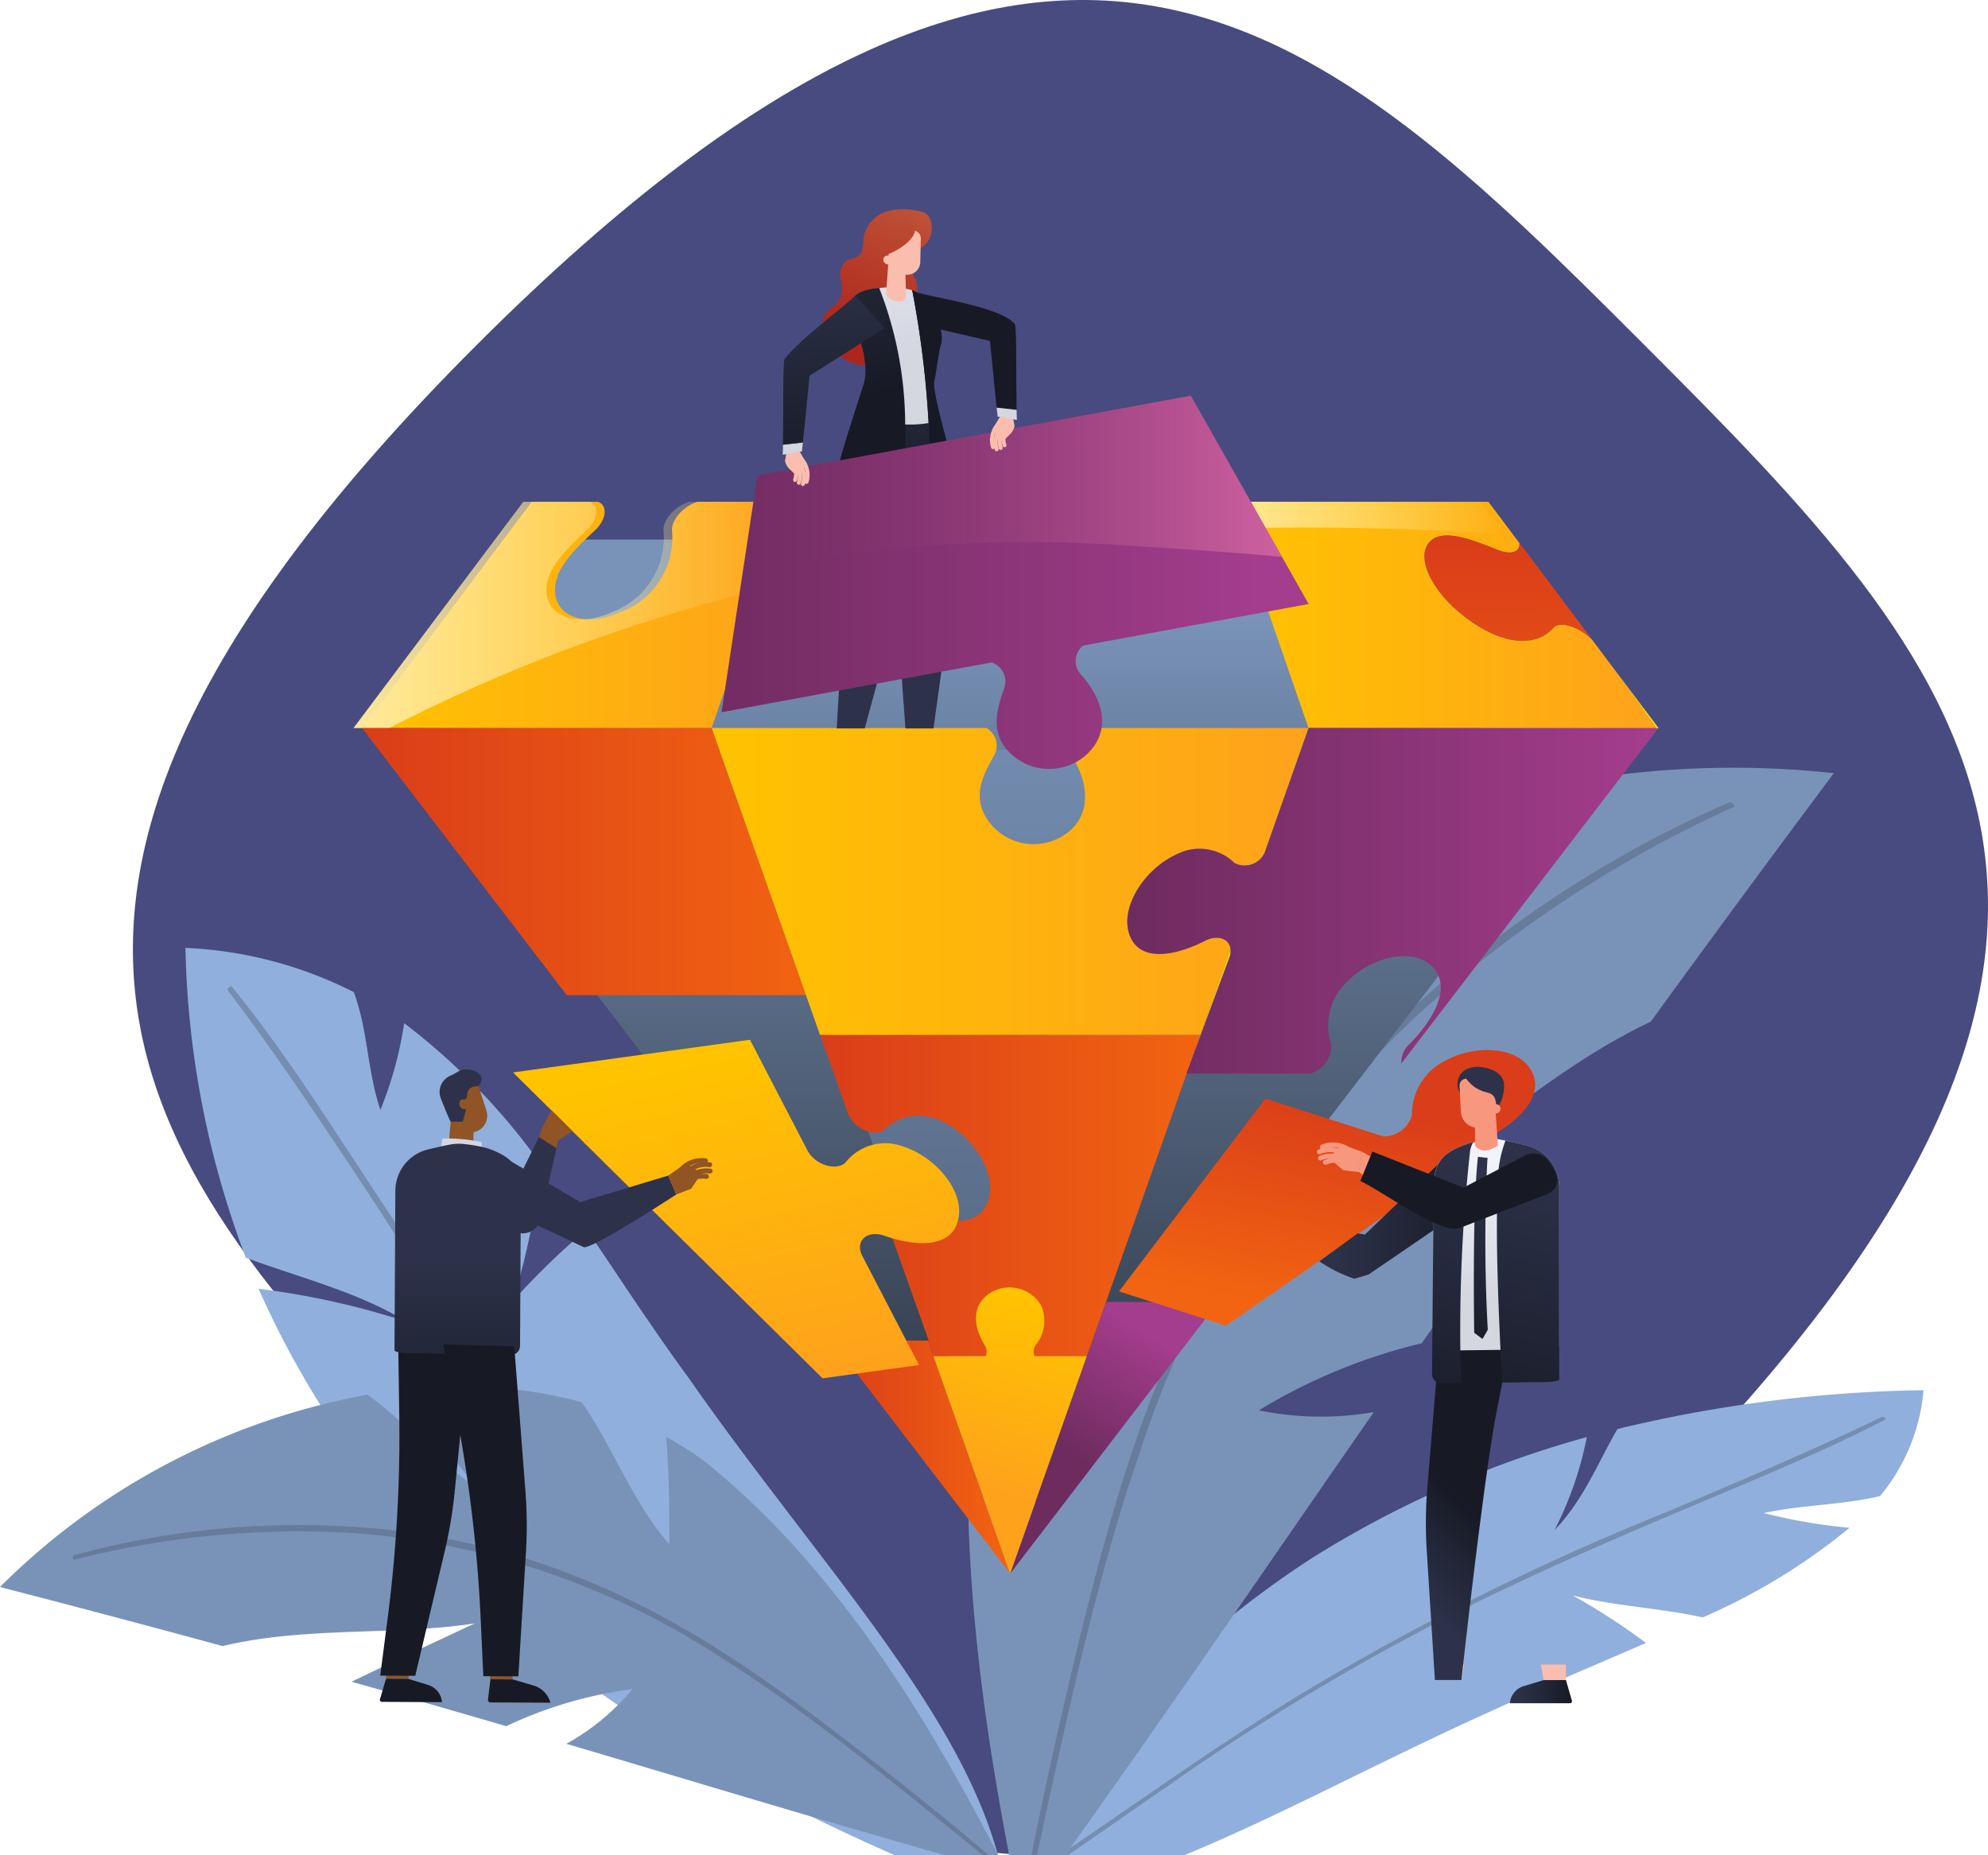 <svg xmlns="http://www.w3.org/2000/svg" xmlns:xlink="http://www.w3.org/1999/xlink" width="123.321" height="115.083" viewBox="0 0 123.321 115.083">
  <defs>
    <clipPath id="clip-path">
      <path id="Path_7434" data-name="Path 7434" d="M94.42,93.828c35.881-35.881,19.975-52.357,0-72.357s-36.451-35.881-72.357,0-19.975,52.357,0,72.357S58.54,129.709,94.42,93.828Z" transform="translate(-0.698 -0.108)" fill="#343a6e"/>
    </clipPath>
    <linearGradient id="linear-gradient" x1="0.5" y1="5.114" x2="0.5" y2="0.366" gradientUnits="objectBoundingBox">
      <stop offset="0" stop-color="#040505"/>
      <stop offset="1" stop-color="#7993b8"/>
    </linearGradient>
    <linearGradient id="linear-gradient-2" x1="0.5" y1="1.101" x2="0.5" y2="-0.17" gradientUnits="objectBoundingBox">
      <stop offset="0" stop-color="#212730"/>
      <stop offset="1" stop-color="#7993b8"/>
    </linearGradient>
    <linearGradient id="linear-gradient-3" x1="0.5" y1="1.101" x2="0.5" y2="-0.17" gradientUnits="objectBoundingBox">
      <stop offset="0" stop-color="#47566c"/>
      <stop offset="1" stop-color="#7993b8"/>
    </linearGradient>
    <linearGradient id="linear-gradient-4" y1="0.5" x2="1" y2="0.5" gradientUnits="objectBoundingBox">
      <stop offset="0" stop-color="#ffc300"/>
      <stop offset="0.852" stop-color="#fea717"/>
      <stop offset="1" stop-color="#fea21c"/>
    </linearGradient>
    <linearGradient id="linear-gradient-6" y1="0.5" x2="1" y2="0.5" gradientUnits="objectBoundingBox">
      <stop offset="0" stop-color="#ffe99c"/>
      <stop offset="0.135" stop-color="#ffe99c" stop-opacity="0.89"/>
      <stop offset="0.426" stop-color="#ffe99c" stop-opacity="0.612"/>
      <stop offset="0.848" stop-color="#ffe99c" stop-opacity="0.169"/>
      <stop offset="1" stop-color="#ffe99c" stop-opacity="0"/>
    </linearGradient>
    <linearGradient id="linear-gradient-8" y1="0.5" x2="1" y2="0.5" gradientUnits="objectBoundingBox">
      <stop offset="0" stop-color="#da3d19"/>
      <stop offset="1" stop-color="#f26411"/>
    </linearGradient>
    <linearGradient id="linear-gradient-9" x1="0.432" y1="0.633" x2="0.675" y2="0.116" gradientUnits="objectBoundingBox">
      <stop offset="0" stop-color="#6d2b5e"/>
      <stop offset="1" stop-color="#a43d8d"/>
    </linearGradient>
    <linearGradient id="linear-gradient-10" y1="0.5" x2="1" y2="0.5" gradientUnits="objectBoundingBox">
      <stop offset="0" stop-color="#e6b705"/>
      <stop offset="1" stop-color="#fbe400"/>
    </linearGradient>
    <linearGradient id="linear-gradient-14" x1="-0.016" y1="0.5" x2="1.087" y2="0.5" xlink:href="#linear-gradient-10"/>
    <linearGradient id="linear-gradient-16" x1="0.561" y1="-0.294" x2="0.37" y2="0.623" xlink:href="#linear-gradient-4"/>
    <linearGradient id="linear-gradient-18" x1="0" y1="0.5" x2="1" y2="0.5" xlink:href="#linear-gradient-9"/>
    <linearGradient id="linear-gradient-19" x1="0.483" y1="0.094" x2="0.568" y2="2.665" xlink:href="#linear-gradient-8"/>
    <linearGradient id="linear-gradient-21" x1="0.5" y1="0.114" x2="0.5" y2="0.851" xlink:href="#linear-gradient-10"/>
    <linearGradient id="linear-gradient-23" x1="0.432" y1="0.058" x2="0.703" y2="0.979" xlink:href="#linear-gradient-4"/>
    <linearGradient id="linear-gradient-24" x1="0.586" y1="0.229" x2="0.375" y2="0.929" xlink:href="#linear-gradient-8"/>
    <linearGradient id="linear-gradient-25" x1="0.558" y1="0.055" x2="0.132" y2="2.874" xlink:href="#linear-gradient-4"/>
    <linearGradient id="linear-gradient-26" x1="-79.809" y1="0.5" x2="-78.809" y2="0.5" gradientUnits="objectBoundingBox">
      <stop offset="0" stop-color="#f2f3fa"/>
      <stop offset="1" stop-color="#d4d6e0"/>
    </linearGradient>
    <linearGradient id="linear-gradient-27" x1="-82.057" y1="4.676" x2="-81.057" y2="4.676" gradientUnits="objectBoundingBox">
      <stop offset="0.098" stop-color="#2d324a"/>
      <stop offset="1" stop-color="#171a25"/>
    </linearGradient>
    <linearGradient id="linear-gradient-28" x1="23.64" y1="0.574" x2="22.674" y2="0.529" xlink:href="#linear-gradient-27"/>
    <linearGradient id="linear-gradient-29" x1="-27.027" y1="29.926" x2="-27.027" y2="32.845" xlink:href="#linear-gradient-27"/>
    <linearGradient id="linear-gradient-30" x1="-85.012" y1="4.649" x2="-84.012" y2="4.649" xlink:href="#linear-gradient-27"/>
    <linearGradient id="linear-gradient-31" x1="16.55" y1="0.451" x2="16.55" y2="1.478" xlink:href="#linear-gradient-27"/>
    <linearGradient id="linear-gradient-32" x1="45.771" y1="0.5" x2="46.771" y2="0.5" xlink:href="#linear-gradient-27"/>
    <linearGradient id="linear-gradient-33" x1="-14.56" y1="17.722" x2="-14.56" y2="20.117" xlink:href="#linear-gradient-27"/>
    <linearGradient id="linear-gradient-34" x1="24.95" y1="0.352" x2="21.805" y2="0.657" xlink:href="#linear-gradient-27"/>
    <linearGradient id="linear-gradient-35" x1="0" y1="0.5" x2="1" y2="0.5" xlink:href="#linear-gradient-27"/>
    <linearGradient id="linear-gradient-37" x1="0.331" y1="0.915" x2="0.442" y2="0.476" xlink:href="#linear-gradient-27"/>
    <linearGradient id="linear-gradient-40" x1="0.491" y1="0.095" x2="0.503" y2="0.753" xlink:href="#linear-gradient-26"/>
    <linearGradient id="linear-gradient-41" x1="0.544" y1="-0.098" x2="0.46" y2="1.331" xlink:href="#linear-gradient-27"/>
    <linearGradient id="linear-gradient-42" x1="0.539" y1="-0.11" x2="0.412" y2="1.325" xlink:href="#linear-gradient-27"/>
    <linearGradient id="linear-gradient-43" x1="0.546" y1="-0.013" x2="0.48" y2="1.14" xlink:href="#linear-gradient-27"/>
    <linearGradient id="linear-gradient-44" x1="4.041" y1="21.637" x2="5.012" y2="21.637" xlink:href="#linear-gradient-27"/>
    <linearGradient id="linear-gradient-45" x1="-17.876" y1="-37.831" x2="-17.452" y2="-37.831" xlink:href="#linear-gradient-27"/>
    <linearGradient id="linear-gradient-46" x1="0.324" y1="1.01" x2="0.654" y2="-0.069" gradientUnits="objectBoundingBox">
      <stop offset="0.137" stop-color="#ae251b"/>
      <stop offset="1" stop-color="#be5237"/>
    </linearGradient>
    <linearGradient id="linear-gradient-47" x1="-11.878" y1="1.002" x2="-12.442" y2="0.273" xlink:href="#linear-gradient-27"/>
    <linearGradient id="linear-gradient-48" x1="-68.313" y1="0.447" x2="-68.723" y2="1.725" xlink:href="#linear-gradient-27"/>
    <linearGradient id="linear-gradient-49" x1="-7.841" y1="0.032" x2="-7.777" y2="1.687" xlink:href="#linear-gradient-27"/>
    <linearGradient id="linear-gradient-50" x1="-13.669" y1="-0.061" x2="-13.576" y2="1.446" xlink:href="#linear-gradient-27"/>
    <linearGradient id="linear-gradient-51" x1="-18.223" y1="0.03" x2="-18.117" y2="1.689" xlink:href="#linear-gradient-26"/>
    <linearGradient id="linear-gradient-52" x1="-23.234" y1="-0.082" x2="-23.078" y2="1.471" xlink:href="#linear-gradient-27"/>
    <linearGradient id="linear-gradient-53" x1="-0.225" y1="4.5" x2="0.711" y2="-0.658" xlink:href="#linear-gradient-46"/>
    <linearGradient id="linear-gradient-54" x1="-0.087" y1="2.057" x2="0.93" y2="2.057" xlink:href="#linear-gradient-9"/>
    <linearGradient id="linear-gradient-55" y1="0.5" x2="1" y2="0.5" gradientUnits="objectBoundingBox">
      <stop offset="0" stop-color="#6d2b5e" stop-opacity="0"/>
      <stop offset="1" stop-color="#ce619f"/>
    </linearGradient>
    <linearGradient id="linear-gradient-56" x1="-45.628" y1="0.5" x2="-44.628" y2="0.5" xlink:href="#linear-gradient-26"/>
    <linearGradient id="linear-gradient-57" x1="-8.596" y1="-0.12" x2="-8.543" y2="1.537" xlink:href="#linear-gradient-27"/>
    <linearGradient id="linear-gradient-58" x1="-67.59" y1="-0.113" x2="-67.549" y2="1.531" xlink:href="#linear-gradient-27"/>
    <linearGradient id="linear-gradient-59" x1="-355.643" y1="0.5" x2="-354.643" y2="0.5" xlink:href="#linear-gradient-26"/>
  </defs>
  <g id="imggf2" transform="translate(8.244)">
    <g id="Group_1484" data-name="Group 1484" clip-path="url(#clip-path)">
      <path id="Path_7433" data-name="Path 7433" d="M79.6,140c60.615,0,61.1-27.355,61.1-61.1s-.485-61.1-61.1-61.1S18.5,45.155,18.5,78.9,18.956,140,79.6,140Z" transform="translate(-22.031 -21.358)" fill="#484b7f" fill-rule="evenodd"/>
    </g>
    <g id="Group_1563" data-name="Group 1563" transform="translate(7.779 12.97)">
      <g id="Group_1564" data-name="Group 1564" transform="translate(-16.023 34.674)">
        <g id="Group_1496" data-name="Group 1496" transform="translate(0 11.164)">
          <g id="Group_1494" data-name="Group 1494" transform="translate(11.502)">
            <path id="Path_7447" data-name="Path 7447" d="M901.923,262.23c-2.5-9.218-11.432-18.479-19.146-29.545-2.256-3.069-4.3-6.233-6.361-9.263a45.2,45.2,0,0,0-4.71,4.592c1.072-2.664,1.257-5.472,2.2-8.157a40.67,40.67,0,0,0-8.812-9.232A23.286,23.286,0,0,1,863.619,216c-.816-2.4-.765-4.913-1.646-7.3a25.509,25.509,0,0,0-10.449-2.746,57.294,57.294,0,0,0,3.749,19.223c3.283,1.22,6.977,2.126,9.965,3.966a48.809,48.809,0,0,0-9.177-2.042,56.93,56.93,0,0,0,12,17.4c7.618,7.5,16.509,12.908,27.424,17.729Z" transform="translate(-851.524 -205.956)" fill="#90afdc"/>
            <path id="Path_7448" data-name="Path 7448" d="M898.669,261.447c2.725,2.524,5.377,5,7.961,7.471h.511c-2.97-2.93-6.186-5.795-9.391-8.783a149.157,149.157,0,0,1-19.178-20.915c-2.935-3.923-5.687-8.038-8.4-12.151s-5.348-8.257-8.406-12.014c-.088-.108-.334.121-.25.231,3.294,4.352,6.31,8.953,9.362,13.572a150.276,150.276,0,0,0,17.788,22.875C891.943,255.156,895.331,258.355,898.669,261.447Z" transform="translate(-858.88 -212.644)" fill="#4a596e" opacity="0.38"/>
          </g>
          <g id="Group_1495" data-name="Group 1495" transform="translate(0 27.197)">
            <path id="Path_7449" data-name="Path 7449" d="M842.862,331.689c8.158,2.411,15.279,4.587,23.46,6.9h3.322c-4.286-8.309-10.011-17.85-18.235-24.448a23.275,23.275,0,0,0-2.357-1.5c.189,2.189.2,4.43.2,6.672-2.3-2.635-3.442-5.937-5.436-8.817a29.126,29.126,0,0,0-10.9-.8c-.133.014-.271.035-.406.051,1.512,2.066,3.2,4.039,4.837,6.1-2.434-1.65-4.428-4.094-6.822-5.815a43.176,43.176,0,0,0-22.8,11.93c5.07,1.311,9.635,2.524,13.818,3.664,5.091-1.228,10.558-.636,15.633-1.405-2.564,1.2-5.125,2.394-7.637,3.619,3.427.965,6.594,1.878,9.593,2.755a26.156,26.156,0,0,1,7.826-2.3A14.27,14.27,0,0,1,842.862,331.689Z" transform="translate(-807.729 -309.509)" fill="#7993b8"/>
            <path id="Path_7450" data-name="Path 7450" d="M873.577,356.54c2.614,2.027,5.168,4.123,7.776,6.226h.363c-2.962-2.519-5.956-4.9-8.989-7.239-5.434-4.152-11.068-8.187-18.569-10.778a45.764,45.764,0,0,0-12.881-2.4,52.894,52.894,0,0,0-16.23,1.8c-.171.046-.2.342-.036.3a55.862,55.862,0,0,1,17.9-1.61,48.038,48.038,0,0,1,22.208,7.683C868.1,352.4,870.865,354.447,873.577,356.54Z" transform="translate(-820.391 -333.689)" fill="#4a596e" opacity="0.38"/>
          </g>
        </g>
        <g id="Group_1499" data-name="Group 1499" transform="translate(60.031)">
          <g id="Group_1497" data-name="Group 1497" transform="translate(3.034 38.603)">
            <path id="Path_7451" data-name="Path 7451" d="M1104.107,310.431a85.734,85.734,0,0,0-18.989,2.409c-1.2,2.065-2.089,4.387-3.9,6.269a21.587,21.587,0,0,0,2-5.769,63.9,63.9,0,0,0-17.17,7.584,61.647,61.647,0,0,0-18.2,18.342h10.433c6.058-2.492,12.388-5.972,19.468-9.133,3.029-1.425,6.151-2.717,9.142-4.021a40.687,40.687,0,0,0-4.546-2.945c2.634.666,5.41.774,8.064,1.36a38.164,38.164,0,0,0,9.107-5.56,33.856,33.856,0,0,1-5.317-.913c2.367-.519,4.853-.494,7.212-1.054A11.843,11.843,0,0,0,1104.107,310.431Z" transform="translate(-1047.85 -310.431)" fill="#90afdc"/>
            <path id="Path_7452" data-name="Path 7452" d="M1109.036,316.735c-4.294,2.081-8.835,3.988-13.394,5.917a159.288,159.288,0,0,0-22.572,11.235c-3.377,2.066-6.532,4.2-9.581,6.308-1.828,1.261-3.627,2.5-5.42,3.71h.507c2.053-1.395,4.1-2.845,6.209-4.291a143.739,143.739,0,0,1,20.632-12.1c3.871-1.854,7.933-3.594,11.992-5.308s8.149-3.381,11.857-5.313C1109.372,316.836,1109.146,316.682,1109.036,316.735Z" transform="translate(-1055.385 -315.071)" fill="#4a596e" opacity="0.38"/>
          </g>
          <g id="Group_1498" data-name="Group 1498">
            <path id="Path_7453" data-name="Path 7453" d="M1090.024,163.772a57.842,57.842,0,0,0-33.826,6.668c-1.057,3.806-1.09,8.032-2.247,11.8-.021-3.53.086-7.007-.069-10.433-.153.1-.315.19-.466.287a39.008,39.008,0,0,0-10.711,9.979c.334,4.68,1.907,9.091,1.719,13.77-1.877-2.346-3.745-4.7-5.385-7.14a31.268,31.268,0,0,0-1.2,3.546c-2.874,12.978-1.251,26.824,1.029,38.641h3.482c6.791-9.52,12.5-17.918,19.141-27.48a19.112,19.112,0,0,1-7.132-.108,35.051,35.051,0,0,1,10.1-4.161c2.4-3.433,4.938-7.042,7.709-10.926-3.651.827-7.332,1.726-11.013,2.626,5.946-3.454,11.16-8.658,17.508-11.647C1082.078,174.492,1085.828,169.394,1090.024,163.772Z" transform="translate(-1036.298 -163.449)" fill="#7993b8"/>
            <path id="Path_7454" data-name="Path 7454" d="M1094.6,171.589a70.859,70.859,0,0,0-18.461,11.737,61.317,61.317,0,0,0-11.445,13.31c-5.663,9-8.162,17.94-10.354,26.836-1.068,4.436-2.076,8.879-2.977,13.4h.344c.849-3.909,1.674-7.78,2.6-11.632,1.076-4.462,2.247-8.912,3.791-13.38a64.355,64.355,0,0,1,16.75-26.656,74.837,74.837,0,0,1,20.046-13.334C1095.1,171.775,1094.821,171.493,1094.6,171.589Z" transform="translate(-1047.409 -169.436)" fill="#4a596e" opacity="0.38"/>
          </g>
        </g>
      </g>
      <path id="Path_7441" data-name="Path 7441" d="M109.314,232.432c-5.012.178-9.966,3.138-13.123,3.138-4.894,0-10.676-4.341-4.045-13.182a6.011,6.011,0,0,1,9.63,0Z" transform="translate(-71.701 -176.587)" fill="#484b7f"/>
      <g id="Group_1494-2" data-name="Group 1494" transform="translate(-15.731 0)">
        <g id="Group_1550" data-name="Group 1550" transform="translate(0 0)">
          <g id="Group_1504" data-name="Group 1504" transform="translate(25.072 20.503)">
            <g id="Group_1503" data-name="Group 1503">
              <g id="Group_1501" data-name="Group 1501">
                <path id="Path_7455" data-name="Path 7455" d="M968.055,139.949H912.964l-9.771,13.024h74.633Z" transform="translate(-903.193 -139.949)" fill="url(#linear-gradient)"/>
                <path id="Path_7456" data-name="Path 7456" d="M977.826,189.54H903.193l37.317,48.687Z" transform="translate(-903.193 -176.516)" fill="url(#linear-gradient-2)"/>
              </g>
              <g id="Group_1502" data-name="Group 1502" transform="translate(20.131 13.024)">
                <path id="Path_7457" data-name="Path 7457" d="M1014.214,189.54H979.844l17.185,48.687Z" transform="translate(-979.844 -189.54)" fill="url(#linear-gradient-3)"/>
              </g>
            </g>
          </g>
          <g id="Group_1505" data-name="Group 1505" transform="translate(21.637 18.161)">
            <path id="Path_7458" data-name="Path 7458" d="M918.653,131.033h-5.714c-.851.239-1.676,1.127-1.592,1.836a4.909,4.909,0,0,1-3.207,5.011c-2.091.948-3.992.339-4.055-1.3-.05-1.353,1.156-2.542,2.456-3.75.759-.706.817-1.56.226-1.794h-4.126l-10.45,13.928-.079.105H913.8Z" transform="translate(-891.587 -131.033)" fill="url(#linear-gradient-4)"/>
            <path id="Path_7459" data-name="Path 7459" d="M1123.7,145.066l-2.781-3.834-1.237-1.647c-.764-.783-1.993-1.2-2.4-.741-.94,1.072-2.886,1.316-5.5-.67-2.117-1.61-3.113-3.821-2.12-4.714.819-.735,2.445-.134,4.155.557.867.349,1.418.113,1.363-.42l-1.922-2.563h-16.012l4.848,14.033Z" transform="translate(-1042.853 -131.033)" fill="url(#linear-gradient-4)"/>
            <path id="Path_7460" data-name="Path 7460" d="M910.939,131.033c-.851.239-1.676,1.127-1.592,1.836a4.909,4.909,0,0,1-3.207,5.011c-2.091.948-3.992.339-4.055-1.3-.05-1.353,1.156-2.542,2.456-3.75.759-.706.817-1.56.226-1.794h-4.126l-10.45,13.928-.079.105h2.211a104.935,104.935,0,0,1,22.394-8.431l1.936-5.6Z" transform="translate(-890.112 -131.033)" fill="url(#linear-gradient-6)"/>
            <path id="Path_7461" data-name="Path 7461" d="M1095.257,131.033l.571,1.653c5.624-.151,11.287-.012,16.953.363l-1.512-2.016Z" transform="translate(-1041.378 -131.033)" fill="url(#linear-gradient-6)"/>
            <path id="Path_7462" data-name="Path 7462" d="M1003.022,329.163l11.081,14.456-5.1-14.456Z" transform="translate(-973.368 -277.127)" fill="url(#linear-gradient-8)"/>
            <path id="Path_7463" data-name="Path 7463" d="M1045.212,336.9l12.915-16.849h-6.968Z" transform="translate(-1004.477 -270.406)" fill="url(#linear-gradient-9)"/>
            <path id="Path_7464" data-name="Path 7464" d="M1137.314,184.463h-21.6l21.68.016.013-.016Z" transform="translate(-1056.464 -170.43)" fill="url(#linear-gradient-10)"/>
            <path id="Path_7465" data-name="Path 7465" d="M1105.648,191.953c.005-.011.01-.022.014-.033l2.629-7.456h0Z" transform="translate(-1049.04 -170.431)" fill="url(#linear-gradient-10)"/>
            <path id="Path_7466" data-name="Path 7466" d="M920.552,203.575l-6.746-19.112H892.112l.029.037.058.076,12.617,16.462H919.65Z" transform="translate(-891.587 -170.43)" fill="url(#linear-gradient-8)"/>
            <path id="Path_7467" data-name="Path 7467" d="M1087.768,243.8l2.414-6.534a1.17,1.17,0,0,0,.079-.523v0h0l-2.494,7.065Z" transform="translate(-1035.855 -208.976)" fill="url(#linear-gradient-10)"/>
            <path id="Path_7468" data-name="Path 7468" d="M1115.712,184.463h0Z" transform="translate(-1056.461 -170.43)" fill="url(#linear-gradient-14)"/>
            <path id="Path_7469" data-name="Path 7469" d="M1023.037,259.348h-.011l.24-.65.621-1.759h-23.595l.027.077,1.688,4.746c.339.953,1.581,1.55,2.24,1.077a3.126,3.126,0,0,1,3.551-.557c1.962.893,3.357,3.1,2.981,4.714-.462,1.986-2.674,1.741-4.775.67-1.008-.515-1.867.079-1.521,1.053l2.556,7.188h-.052l.34.964h9.524Z" transform="translate(-971.355 -223.871)" fill="url(#linear-gradient-8)"/>
            <path id="Path_7470" data-name="Path 7470" d="M1036.6,332.835h-9.523l4.762,13.491Z" transform="translate(-991.108 -279.834)" fill="url(#linear-gradient-16)"/>
            <path id="Path_7471" data-name="Path 7471" d="M1006.9,198.192c-.061-.64-.77-.939-1.586-.527-2.114,1.072-4.331,1.316-4.767-.67-.352-1.61,1.072-3.821,3.047-4.714a3.1,3.1,0,0,1,3.543.557,1.366,1.366,0,0,0,1.962-.877s0-.006,0-.009l2.643-7.489H997.517a1.24,1.24,0,0,0-.46,1.747c1.072,1.72,1.318,3.845-.67,5.014a3.469,3.469,0,0,1-4.712-1.305c-.735-1.35-.134-2.54.554-3.748a1.243,1.243,0,0,0-.483-1.707H974.712L981.43,203.5h23.595Z" transform="translate(-952.493 -170.43)" fill="url(#linear-gradient-4)"/>
            <path id="Path_7472" data-name="Path 7472" d="M1084.12,184.463h0l-2.629,7.456c0,.01-.009.022-.014.033s0,.007,0,.009a1.366,1.366,0,0,1-1.962.877,3.1,3.1,0,0,0-3.543-.557c-1.975.893-3.4,3.1-3.047,4.714.436,1.986,2.653,1.741,4.767.67.816-.412,1.525-.113,1.586.527h0v0a1.17,1.17,0,0,1-.079.523l-2.414,6.534v0l-.24.65h7.669a1.8,1.8,0,0,0,1.311-1.781,3.726,3.726,0,0,1,.825-3.75c1.5-1.644,3.934-2.253,5.2-1.305,1.555,1.166.525,3.291-1.179,5.011a1.51,1.51,0,0,0-.5,1.2l15.942-20.8-21.68-.016Z" transform="translate(-1024.87 -170.43)" fill="url(#linear-gradient-18)"/>
            <path id="Path_7473" data-name="Path 7473" d="M1147.6,139.886c-1.71-.691-3.335-1.292-4.155-.557-.993.893,0,3.1,2.12,4.714,2.61,1.986,4.557,1.741,5.5.67.4-.46,1.631-.042,2.4.741l-4.494-5.988C1149.02,140,1148.468,140.235,1147.6,139.886Z" transform="translate(-1076.627 -136.902)" fill="url(#linear-gradient-19)"/>
            <path id="Path_7474" data-name="Path 7474" d="M1190.238,173.7l-2.876-3.835,2.781,3.835Z" transform="translate(-1109.293 -159.665)" fill="url(#linear-gradient-10)"/>
            <path id="Path_7475" data-name="Path 7475" d="M1190.238,173.7l-2.876-3.835,2.781,3.835Z" transform="translate(-1109.293 -159.665)" fill="url(#linear-gradient-21)"/>
            <path id="Path_7476" data-name="Path 7476" d="M940.153,132.827c-1.3,1.208-2.505,2.4-2.456,3.75.063,1.641,1.964,2.251,4.055,1.3a4.909,4.909,0,0,0,3.207-5.011c-.084-.709.741-1.6,1.592-1.836h-6.172C940.97,131.267,940.913,132.12,940.153,132.827Z" transform="translate(-925.199 -131.033)" fill="url(#linear-gradient-18)"/>
            <path id="Path_7477" data-name="Path 7477" d="M952.981,278.279l-3.516-6.771c-.477-.918.293-1.623,1.362-1.251,2.228.774,4.452.713,4.638-1.317.152-1.646-1.533-3.646-3.6-4.262a3.127,3.127,0,0,0-3.441,1.038c-.588.558-1.9.138-2.367-.76l-2.321-4.47L942.5,258.1,927.8,260.127l19.2,18.978,5.922-.818Z" transform="translate(-917.904 -224.725)" fill="url(#linear-gradient-23)"/>
            <path id="Path_7478" data-name="Path 7478" d="M1096.363,261.612c-.914-1.288-3.418-1.452-5.348-.344a3.726,3.726,0,0,0-1.93,3.32,1.8,1.8,0,0,1-1.792,1.3L1080,263.545l-9.086,11.962,6.636,2.128,15.314-10.625a1.509,1.509,0,0,1,.846-.986C1095.858,264.906,1097.487,263.2,1096.363,261.612Z" transform="translate(-1023.429 -226.521)" fill="url(#linear-gradient-24)"/>
            <path id="Path_7479" data-name="Path 7479" d="M1040.828,321.012a.8.8,0,0,1,0-.8,2.365,2.365,0,0,0,.364-2.451,2.269,2.269,0,0,0-3.081-.852c-1.3.764-1.138,2.153-.438,3.276a.8.8,0,0,1,.021.822Z" transform="translate(-998.527 -267.878)" fill="url(#linear-gradient-25)"/>
          </g>
          <g id="Group_1520" data-name="Group 1520" transform="translate(23.273 53.376)">
            <g id="Group_1507" data-name="Group 1507" transform="translate(3.705 0.735)">
              <g id="Group_1506" data-name="Group 1506">
                <path id="Path_7480" data-name="Path 7480" d="M913.989,277.754h0c-.219.834-1.581.315-1.581.315l.214-2.61,1.379.707Z" transform="translate(-911.894 -273.477)" fill="#905425"/>
                <path id="Path_7481" data-name="Path 7481" d="M913.065,281.648l-.008.589c-.361.682-2.606.257-2.606.257l.176-1.067A10.382,10.382,0,0,1,913.065,281.648Z" transform="translate(-910.451 -277.874)" fill="url(#linear-gradient-26)"/>
                <path id="Path_7482" data-name="Path 7482" d="M915.073,269.736l-.489-1.52a.434.434,0,0,0-.546-.279,1.773,1.773,0,0,0-1.228,1.684c-.078-.021.023.58.089.559,0,0,.889,1.063,1.5.867h0A1.042,1.042,0,0,0,915.073,269.736Z" transform="translate(-912.17 -267.916)" fill="#905425"/>
              </g>
            </g>
            <g id="Group_1509" data-name="Group 1509" transform="translate(0 17.034)">
              <g id="Group_1508" data-name="Group 1508" transform="translate(0 20.096)">
                <path id="Path_7483" data-name="Path 7483" d="M897.8,406.489l-.009.671,1.38.007.173-.671Z" transform="translate(-897.411 -406.489)" fill="#905425"/>
                <path id="Path_7484" data-name="Path 7484" d="M896.724,409.046l-.373,1.264a.126.126,0,0,0,.12.17l3.725.019h0a1.213,1.213,0,0,0-.864-1.068l-1.228-.378Z" transform="translate(-896.344 -408.374)" fill="url(#linear-gradient-27)"/>
              </g>
              <path id="Path_7485" data-name="Path 7485" d="M901.931,330.113l-.882,8.985a28.237,28.237,0,0,1-.624,3.739l-1.827,7.721-2.174-.011.453-3.494a88.308,88.308,0,0,0,.729-12.609l-.064-4.471Z" transform="translate(-896.403 -329.974)" fill="url(#linear-gradient-28)"/>
            </g>
            <g id="Group_1513" data-name="Group 1513" transform="translate(1.392 2.536)">
              <g id="Group_1512" data-name="Group 1512">
                <g id="Group_1511" data-name="Group 1511">
                  <g id="Group_1510" data-name="Group 1510" transform="translate(8.679)">
                    <path id="Path_7486" data-name="Path 7486" d="M934.688,275.835l.568-1.064,1.31,1.294-.9.582Z" transform="translate(-934.688 -274.772)" fill="#905425"/>
                  </g>
                  <path id="Path_7487" data-name="Path 7487" d="M934.107,278.795l-.211.61,1.068.764.125-.562Z" transform="translate(-925.425 -277.738)" fill="#905425"/>
                  <path id="Path_7488" data-name="Path 7488" d="M901.768,283.458l-.125,1,6.508,2.318.861.307a1.147,1.147,0,0,0,1.215-.9l.758-3.418.2-.887.016-.076-1.084-.688-.371.754-1.2,2.44-.01.021-.018-.008L904,282.231a1.581,1.581,0,0,0-2.229,1.227Z" transform="translate(-901.643 -279.452)" fill="url(#linear-gradient-29)"/>
                </g>
              </g>
            </g>
            <g id="Group_1514" data-name="Group 1514" transform="translate(6.698 37.163)">
              <path id="Path_7489" data-name="Path 7489" d="M921.845,406.615l.159.672,1.38.007,0-.672Z" transform="translate(-921.845 -406.615)" fill="#905425"/>
              <path id="Path_7490" data-name="Path 7490" d="M922.022,409.176l-.151,1.265a.152.152,0,0,0,.15.17l3.724.019h0a1.534,1.534,0,0,0-1.05-1.069l-1.293-.378Z" transform="translate(-921.863 -408.503)" fill="url(#linear-gradient-30)"/>
            </g>
            <path id="Path_7492" data-name="Path 7492" d="M899.847,285.607l-.052,9.877c0,.237,1.448.2,1.448.2l2.188.038,3.583.061a.559.559,0,0,0,.569-.557l.048-9.16c.009-1.705-.216-2.445-2.061-3.1a9.33,9.33,0,0,0-1.391-.255,3,3,0,0,0-.98.034l-.01,0c-.3.059-.73.152-1.306.289A2.654,2.654,0,0,0,899.847,285.607Z" transform="translate(-898.888 -278.073)" fill="url(#linear-gradient-31)"/>
            <path id="Path_7493" data-name="Path 7493" d="M910.526,266.916c.229.584.493,1.237.609,1.446.217-.02.542.014.758-.005.073-.288.129-.5.2-.785a.343.343,0,0,1-.371-.515c.062-.125.233-.046.323-.088.253-.118-.127-.8.817-.815,0,0-.006.008,0,0,.637-.785-.507-1.184-1.1-.984-.1.033-.5.283-.6.319A1.1,1.1,0,0,0,910.526,266.916Z" transform="translate(-906.745 -265.117)" fill="url(#linear-gradient-32)"/>
            <g id="Group_1519" data-name="Group 1519" transform="translate(5.579 5.486)">
              <g id="Group_1517" data-name="Group 1517">
                <g id="Group_1516" data-name="Group 1516">
                  <g id="Group_1515" data-name="Group 1515">
                    <path id="Path_7494" data-name="Path 7494" d="M917.808,287.226a1.581,1.581,0,0,1,2.339-1l4.288,2.528.017.01.012-.02,5.428-1.639.505,1.171s-5.172,3.378-5.738,3.274l-.827-.391-6.248-2.947Z" transform="translate(-917.585 -286.005)" fill="url(#linear-gradient-33)"/>
                  </g>
                </g>
              </g>
              <g id="Group_1518" data-name="Group 1518" transform="translate(12.307 0.015)">
                <path id="Path_7495" data-name="Path 7495" d="M964.445,288.045l1.1-.765.971.632-.653.949-.912.355Z" transform="translate(-964.445 -286.96)" fill="#905425"/>
                <path id="Path_7496" data-name="Path 7496" d="M968.634,286.081a1.854,1.854,0,0,0-1.654.595c-.129.146.09.357.219.21a1.543,1.543,0,0,1,1.36-.51.156.156,0,0,0,.185-.11A.154.154,0,0,0,968.634,286.081Z" transform="translate(-966.285 -286.062)" fill="#905425"/>
                <path id="Path_7497" data-name="Path 7497" d="M969.64,287.011a1.853,1.853,0,0,0-1.654.594c-.129.147.089.357.219.21a1.543,1.543,0,0,1,1.36-.51.157.157,0,0,0,.185-.11A.153.153,0,0,0,969.64,287.011Z" transform="translate(-967.027 -286.747)" fill="#905425"/>
                <path id="Path_7498" data-name="Path 7498" d="M969.737,288.522a1.854,1.854,0,0,0-1.654.595c-.129.146.09.357.219.21a1.542,1.542,0,0,1,1.36-.511.156.156,0,0,0,.185-.11A.154.154,0,0,0,969.737,288.522Z" transform="translate(-967.099 -287.861)" fill="#905425"/>
                <path id="Path_7499" data-name="Path 7499" d="M968.871,289.783a1.854,1.854,0,0,0-1.654.594c-.129.147.09.357.219.21a1.543,1.543,0,0,1,1.36-.51.156.156,0,0,0,.184-.11A.153.153,0,0,0,968.871,289.783Z" transform="translate(-966.461 -288.791)" fill="#905425"/>
              </g>
            </g>
            <path id="Path_7548" data-name="Path 7548" d="M915.7,330.169l.694,8.994a27.168,27.168,0,0,1,.032,3.743l-.472,7.729-2.174-.011-.16-3.5a89.914,89.914,0,0,0-1.481-12.62l-.847-4.475Z" transform="translate(-907.364 -312.981)" fill="url(#linear-gradient-34)"/>
          </g>
          <g id="Group_1536" data-name="Group 1536" transform="translate(81.387 53.222)">
            <g id="Group_1521" data-name="Group 1521" transform="translate(0.164 5.947)">
              <path id="Path_7500" data-name="Path 7500" d="M1127.749,288.628a1.583,1.583,0,0,0-2.166-1.342l-4.523,4.344-.018.008-.009-.022-.416-.067-2.379,1.733a8.5,8.5,0,0,0,2.18,1.083l.877-.263,6.526-4.465Z" transform="translate(-1118.239 -287.171)" fill="url(#linear-gradient-35)"/>
            </g>
            <g id="Group_1525" data-name="Group 1525" transform="translate(5.243 16.956)">
              <g id="Group_1524" data-name="Group 1524">
                <g id="Group_1522" data-name="Group 1522" transform="translate(0 20.122)">
                  <path id="Path_7501" data-name="Path 7501" d="M1148.084,405.7l-.165.962h-1.382V405.7Z" transform="translate(-1144.184 -405.703)" fill="#fbbeae"/>
                  <path id="Path_7502" data-name="Path 7502" d="M1141.313,409.365l.146,1.268a.152.152,0,0,1-.151.169h-3.729a1.537,1.537,0,0,1,1.057-1.065l1.3-.372Z" transform="translate(-1137.579 -408.403)" fill="url(#linear-gradient-35)"/>
                </g>
                <path id="Path_7503" data-name="Path 7503" d="M1144.242,329.2l-.742,9a27.286,27.286,0,0,0-.052,3.747l.518,8.221h1.645s1.357-12.412,2.174-16.608l.872-4.476Z" transform="translate(-1141.877 -329.087)" fill="url(#linear-gradient-37)"/>
                <g id="Group_1523" data-name="Group 1523" transform="translate(6.736 20.122)">
                  <path id="Path_7504" data-name="Path 7504" d="M1172.131,405.7l0,.962h-1.382l-.168-.962Z" transform="translate(-1168.652 -405.703)" fill="#fbbeae"/>
                  <path id="Path_7505" data-name="Path 7505" d="M1166.71,409.365l.367,1.268a.126.126,0,0,1-.121.169h-3.729a1.214,1.214,0,0,1,.87-1.065l1.231-.372Z" transform="translate(-1163.227 -408.403)" fill="url(#linear-gradient-35)"/>
                </g>
                <path id="Path_7506" data-name="Path 7506" d="M1157.284,329.2l.836,9a28.277,28.277,0,0,0,.605,3.747l2.221,8.221h1.623l-.314-3.982a88.423,88.423,0,0,1-.663-12.627l.088-4.476Z" transform="translate(-1152.109 -329.087)" fill="url(#linear-gradient-35)"/>
              </g>
            </g>
            <path id="Path_7507" data-name="Path 7507" d="M1153.012,284.523v9.889c0,.237-1.45.193-1.45.193l-2.19.026-3.588.043a.56.56,0,0,1-.567-.561v-9.17c0-1.707.229-2.447,2.08-3.092a14.1,14.1,0,0,1,1.882-.3s.163.026.5.1c.3.061.73.156,1.305.3A2.657,2.657,0,0,1,1153.012,284.523Z" transform="translate(-1137.968 -277.078)" fill="url(#linear-gradient-40)"/>
            <g id="Group_1526" data-name="Group 1526" transform="translate(7.148 4.567)">
              <path id="Path_7508" data-name="Path 7508" d="M1164.049,284.8v11.913c0,.237-1.45.193-1.45.193l-2.1.025c-.026-.6-.06-1.282-.093-2.023-.145-3.128-.315-7.279-.165-10.331a7.313,7.313,0,0,1,.476-2.656c.3.061.73.156,1.305.3A2.657,2.657,0,0,1,1164.049,284.8Z" transform="translate(-1156.153 -281.918)" fill="url(#linear-gradient-41)"/>
              <path id="Path_7509" data-name="Path 7509" d="M1147.185,283.009a1.579,1.579,0,0,1,.2-.655,2.919,2.919,0,0,0-.369.092c-1.851.645-2.08,1.384-2.08,3.092l-.1,11.194a.56.56,0,0,0,.567.56l1.236-.015A101.139,101.139,0,0,1,1147.185,283.009Z" transform="translate(-1144.831 -282.239)" fill="url(#linear-gradient-42)"/>
            </g>
            <g id="Group_1528" data-name="Group 1528" transform="translate(9.747 5.579)">
              <g id="Group_1527" data-name="Group 1527">
                <path id="Path_7510" data-name="Path 7510" d="M1154.751,296.684s-.127-7.49.216-10.756l.016-.158.6.063-.017.158a100.486,100.486,0,0,0,.027,10.507l-.328.571Z" transform="translate(-1154.728 -285.77)" fill="url(#linear-gradient-43)"/>
              </g>
            </g>
            <g id="Group_1531" data-name="Group 1531" transform="translate(8.731)">
              <path id="Path_7511" data-name="Path 7511" d="M1151.077,266.228a1.039,1.039,0,0,1,.314-1.547,1.64,1.64,0,0,1,1.026-.126,2.078,2.078,0,0,1,.812.267,1.113,1.113,0,0,1,.51.666,2.479,2.479,0,0,1-.321,1.466c-.085.248-1.032.72-1.4.308C1151.7,266.914,1151.353,266.581,1151.077,266.228Z" transform="translate(-1150.858 -264.528)" fill="url(#linear-gradient-44)"/>
              <g id="Group_1530" data-name="Group 1530" transform="translate(0.13 0.728)">
                <g id="Group_1529" data-name="Group 1529">
                  <path id="Path_7512" data-name="Path 7512" d="M1152.529,270.34l1.034-.383.064-.974c-.032-.638-.242-.744-.638-.845a2.158,2.158,0,0,1-1.223-.838h0a.433.433,0,0,0-.411.455l.08,1.6A1.043,1.043,0,0,0,1152.529,270.34Z" transform="translate(-1151.354 -267.3)" fill="#f7977e"/>
                  <path id="Path_7513" data-name="Path 7513" d="M1155.008,275.631h0c.5.7,1.418,0,1.418,0l-.18-2.656h-1.238Z" transform="translate(-1154.048 -271.485)" fill="#f7977e"/>
                </g>
                <path id="Path_7514" data-name="Path 7514" d="M1159.033,273.364a.269.269,0,0,1,.3.069.294.294,0,0,1,.04.313.323.323,0,0,1-.265.177.361.361,0,0,1-.295-.128Z" transform="translate(-1156.857 -271.756)" fill="#f7977e"/>
              </g>
            </g>
            <g id="Group_1535" data-name="Group 1535" transform="translate(0 4.683)">
              <g id="Group_1534" data-name="Group 1534">
                <g id="Group_1533" data-name="Group 1533">
                  <g id="Group_1532" data-name="Group 1532">
                    <path id="Path_7515" data-name="Path 7515" d="M1122.609,283.284l-1.258-.459-.778.859.874.751.973.11Z" transform="translate(-1119.796 -282.702)" fill="#f7977e"/>
                    <path id="Path_7516" data-name="Path 7516" d="M1118.428,282.51a1.853,1.853,0,0,1,1.751.153c.162.109,0,.368-.158.259a1.543,1.543,0,0,0-1.445-.147A.152.152,0,0,1,1118.428,282.51Z" transform="translate(-1118.157 -282.359)" fill="#f7977e"/>
                    <path id="Path_7517" data-name="Path 7517" d="M1117.692,283.665a1.854,1.854,0,0,1,1.751.153c.162.109,0,.368-.158.259a1.542,1.542,0,0,0-1.445-.147A.152.152,0,0,1,1117.692,283.665Z" transform="translate(-1117.614 -283.211)" fill="#f7977e"/>
                    <path id="Path_7518" data-name="Path 7518" d="M1117.983,285.151a1.855,1.855,0,0,1,1.751.153c.162.109,0,.368-.158.259a1.544,1.544,0,0,0-1.445-.147A.152.152,0,0,1,1117.983,285.151Z" transform="translate(-1117.829 -284.307)" fill="#f7977e"/>
                    <path id="Path_7519" data-name="Path 7519" d="M1119.142,286.149a1.854,1.854,0,0,1,1.751.153c.162.109,0,.368-.158.259a1.543,1.543,0,0,0-1.445-.147A.152.152,0,0,1,1119.142,286.149Z" transform="translate(-1118.683 -285.042)" fill="#f7977e"/>
                  </g>
                  <path id="Path_7520" data-name="Path 7520" d="M1127.766,284.56l.565.314-.286,1.283-.468-.336Z" transform="translate(-1124.96 -283.982)" fill="#f7977e"/>
                </g>
                <path id="Path_7521" data-name="Path 7521" d="M1138.125,284.758a1.144,1.144,0,0,1,1.436.32c.518.671.948,1.541.009,2.053l-5.476,2.121c-1.109.508-5.205-2.532-6.185-2.9l.747-1.837,5.657,2.24Z" transform="translate(-1125.205 -283.95)" fill="url(#linear-gradient-45)"/>
              </g>
            </g>
          </g>
          <g id="Group_1549" data-name="Group 1549" transform="translate(44.468)">
            <path id="Path_7522" data-name="Path 7522" d="M1007.182,64.12a3.9,3.9,0,0,0-.669.628,1.671,1.671,0,0,0,.03,1.383,1.845,1.845,0,0,1,.087,1.388c-.34.666-1.386.719-1.7,1.4-.223.474.016,1.04-.083,1.553a1.511,1.511,0,0,1-1.612,1.086,2.729,2.729,0,0,1-1.788-1.047,2.575,2.575,0,0,1-.574-1.04,1.367,1.367,0,0,1,.2-1.142c.244-.318.656-.492.848-.844a2.061,2.061,0,0,0,.054-1.239,1.165,1.165,0,0,1,.339-1.147c.238-.155.565-.143.784-.325.31-.257.245-.736.3-1.136a2.077,2.077,0,0,1,1.429-1.608,4.049,4.049,0,0,1,2.106.008.7.7,0,0,1,.481.272,1.426,1.426,0,0,1,.2.844A1.481,1.481,0,0,1,1007.182,64.12Z" transform="translate(-994.578 -61.885)" fill="url(#linear-gradient-46)"/>
            <path id="Path_7523" data-name="Path 7523" d="M1015.553,136.82h1.739l.9-6.442c.105-1.146-.093-10.435-.093-10.435l-4.3-.128.606,4.144C1014.809,126.7,1015.3,133.211,1015.553,136.82Z" transform="translate(-1004.147 -104.6)" fill="url(#linear-gradient-47)"/>
            <g id="Group_1537" data-name="Group 1537" transform="translate(7.142 15.215)">
              <path id="Path_7524" data-name="Path 7524" d="M1004.234,136.82h1.739l1.755-6.442c.258-1.146,1.3-10.435,1.3-10.435l-4.279-.128.055,4.144C1004.836,126.7,1004.459,133.211,1004.234,136.82Z" transform="translate(-1004.234 -119.815)" fill="url(#linear-gradient-48)"/>
            </g>
            <path id="Path_7525" data-name="Path 7525" d="M1005.663,81.6c-.007-.822.875-1.123,1.847-1.189.378-.026,2-.252,2.632.587.661.872,1.445,2,1.132,2.985-.151.472-.271,1.715-.4,2.205-.157.6,1.051,4.7,1.051,4.7-.238,1.7-7.261,1.183-6.873.226-.111.128.717-2.465,1.448-4.725C1007.017,84.788,1005.667,82.011,1005.663,81.6Z" transform="translate(-997.685 -75.508)" fill="url(#linear-gradient-49)"/>
            <path id="Path_7526" data-name="Path 7526" d="M1007.464,80.554c-.953.073-1.809.376-1.8,1.186,0,.414,1.354,3.192.839,4.784-.731,2.26-1.559,4.853-1.448,4.725-.224.553,2.021.957,4.005.874C1009.187,88.193,1009.016,84.3,1007.464,80.554Z" transform="translate(-997.685 -75.651)" fill="url(#linear-gradient-50)"/>
            <path id="Path_7527" data-name="Path 7527" d="M1017.337,88.786a60.947,60.947,0,0,0-1.015-8.242,4.794,4.794,0,0,0-2-.136l-.045,0a23.372,23.372,0,0,1,1.612,8.466A7.423,7.423,0,0,0,1017.337,88.786Z" transform="translate(-1004.497 -75.509)" fill="url(#linear-gradient-51)"/>
            <path id="Path_7528" data-name="Path 7528" d="M1024.482,91.393s-1.208-4.091-1.051-4.7c.127-.49.247-1.733.4-2.205.314-.982-.471-2.113-1.132-2.985a1.411,1.411,0,0,0-.631-.451,62.677,62.677,0,0,1,1.119,11.238C1023.906,92.121,1024.42,91.831,1024.482,91.393Z" transform="translate(-1010.24 -76.021)" fill="url(#linear-gradient-52)"/>
            <g id="Group_1538" data-name="Group 1538" transform="translate(10.035 1.301)">
              <path id="Path_7529" data-name="Path 7529" d="M1017.156,74a.4.4,0,0,1-.249.379,1.028,1.028,0,0,1-.82-.22.453.453,0,0,1-.163-.388l.205-2.7.949.049Z" transform="translate(-1015.746 -69.956)" fill="#fbbeae"/>
              <path id="Path_7530" data-name="Path 7530" d="M1015.373,68.913a.3.3,0,0,1-.12-.262.253.253,0,0,1,.176-.215.238.238,0,0,1,.146.007l.019-.8a.817.817,0,0,1,.862-.8l.668.035a.478.478,0,0,1,.453.488l-.034,1.465a.8.8,0,0,1-.843.781l-.574-.03a.6.6,0,0,1-.563-.608h0A.32.32,0,0,1,1015.373,68.913Z" transform="translate(-1015.251 -66.84)" fill="#fbbeae"/>
            </g>
            <path id="Path_7531" data-name="Path 7531" d="M1014.285,66.927a.545.545,0,0,1-.631-.21.789.789,0,0,1,.1-.717,2.131,2.131,0,0,1,.982-.89c.276-.121.927-.346,1.155-.009C1016.421,65.878,1014.715,66.839,1014.285,66.927Z" transform="translate(-1004 -64.126)" fill="url(#linear-gradient-53)"/>
            <path id="Path_7532" data-name="Path 7532" d="M977.041,125.6h0l16.752-3.089a1.243,1.243,0,0,1,.785,1.591c-.458,1.313-.833,2.592.135,3.786a3.469,3.469,0,0,0,4.87.429c1.743-1.51,1.115-3.555-.25-5.052a1.239,1.239,0,0,1,.135-1.8l13.991-2.58h0l-7.313-12.921h0l-26.884,4.957h0L977.041,125.6Z" transform="translate(-977.041 -94.384)" fill="url(#linear-gradient-54)"/>
            <path id="Path_7533" data-name="Path 7533" d="M1005.837,115.257c3.173.2,6.417.406,9.666.706l-5.662-10h0l-26.883,4.957h0l-.908,6A85.269,85.269,0,0,1,1005.837,115.257Z" transform="translate(-980.734 -94.384)" fill="url(#linear-gradient-55)"/>
            <g id="Group_1543" data-name="Group 1543" transform="translate(3.793 5.365)">
              <g id="Group_1542" data-name="Group 1542" transform="translate(0.141 9.669)">
                <g id="Group_1541" data-name="Group 1541">
                  <g id="Group_1540" data-name="Group 1540">
                    <g id="Group_1539" data-name="Group 1539">
                      <path id="Path_7534" data-name="Path 7534" d="M992.922,119.13l.482.811-.643.728-.461-.444a.985.985,0,0,1-.281-.513l.089-.47Z" transform="translate(-992.018 -119.13)" fill="#fbbeae"/>
                      <path id="Path_7535" data-name="Path 7535" d="M996.189,122.348a1.555,1.555,0,0,0-.257-1.44c-.1-.124-.3.032-.2.156a1.293,1.293,0,0,1,.229,1.187.129.129,0,0,0,.064.166A.127.127,0,0,0,996.189,122.348Z" transform="translate(-994.736 -120.408)" fill="#fbbeae"/>
                      <path id="Path_7536" data-name="Path 7536" d="M995.324,122.841a1.555,1.555,0,0,0-.257-1.44c-.1-.124-.3.032-.2.156a1.292,1.292,0,0,1,.229,1.187.129.129,0,0,0,.064.166A.127.127,0,0,0,995.324,122.841Z" transform="translate(-994.098 -120.771)" fill="#fbbeae"/>
                      <path id="Path_7537" data-name="Path 7537" d="M994.371,122.539a1.555,1.555,0,0,0-.257-1.44c-.1-.124-.3.032-.2.156a1.292,1.292,0,0,1,.229,1.187.129.129,0,0,0,.064.166A.127.127,0,0,0,994.371,122.539Z" transform="translate(-993.395 -120.549)" fill="#fbbeae"/>
                      <path id="Path_7538" data-name="Path 7538" d="M993.481,121.9a1.555,1.555,0,0,0-.257-1.44c-.1-.124-.3.032-.2.156a1.293,1.293,0,0,1,.229,1.187.129.129,0,0,0,.064.166A.127.127,0,0,0,993.481,121.9Z" transform="translate(-992.739 -120.081)" fill="#fbbeae"/>
                    </g>
                  </g>
                </g>
              </g>
              <path id="Path_7539" data-name="Path 7539" d="M991.482,117.786c.365-.042.826-.165,1.191-.207.019-.159.041-.346.063-.553l-1.235.136C991.5,117.395,991.49,117.606,991.482,117.786Z" transform="translate(-991.482 -107.909)" fill="url(#linear-gradient-56)"/>
              <path id="Path_7540" data-name="Path 7540" d="M997.863,84.336l-1.821-2.022c-.247.342-3.509,2.742-4.4,3.96-.108.547-.054,3.546-.089,5.292l1.235-.136c.156-1.428.371-3.787.414-4.141Z" transform="translate(-991.537 -82.314)" fill="url(#linear-gradient-57)"/>
            </g>
            <g id="Group_1548" data-name="Group 1548" transform="translate(11.825 5.035)">
              <path id="Path_7541" data-name="Path 7541" d="M1023.273,83.372l-1.208-2.316c.247.342,5.5.913,6.385,2.131.108.547.054,3.546.09,5.292l-1.235-.136c-.156-1.428-.371-3.787-.414-4.141Z" transform="translate(-1022.065 -81.056)" fill="url(#linear-gradient-58)"/>
              <g id="Group_1547" data-name="Group 1547" transform="translate(4.826 7.84)">
                <g id="Group_1546" data-name="Group 1546">
                  <g id="Group_1545" data-name="Group 1545">
                    <g id="Group_1544" data-name="Group 1544">
                      <path id="Path_7542" data-name="Path 7542" d="M1041.46,110.906l-.481.811.643.728.461-.444a.984.984,0,0,0,.281-.513l-.089-.47Z" transform="translate(-1040.838 -110.906)" fill="#fbbeae"/>
                      <path id="Path_7543" data-name="Path 7543" d="M1040.514,114.124a1.555,1.555,0,0,1,.258-1.44c.1-.124.3.032.2.156a1.293,1.293,0,0,0-.229,1.187.129.129,0,0,1-.064.166A.127.127,0,0,1,1040.514,114.124Z" transform="translate(-1040.44 -112.184)" fill="#fbbeae"/>
                      <path id="Path_7544" data-name="Path 7544" d="M1041.379,114.617a1.556,1.556,0,0,1,.257-1.44c.1-.124.3.032.2.156a1.292,1.292,0,0,0-.229,1.187.129.129,0,0,1-.064.166A.127.127,0,0,1,1041.379,114.617Z" transform="translate(-1041.078 -112.547)" fill="#fbbeae"/>
                      <path id="Path_7545" data-name="Path 7545" d="M1042.332,114.315a1.555,1.555,0,0,1,.257-1.44c.1-.124.3.032.2.156a1.293,1.293,0,0,0-.229,1.187.129.129,0,0,1-.064.166A.127.127,0,0,1,1042.332,114.315Z" transform="translate(-1041.781 -112.324)" fill="#fbbeae"/>
                      <path id="Path_7546" data-name="Path 7546" d="M1043.222,113.681a1.555,1.555,0,0,1,.258-1.44c.1-.124.3.032.2.156a1.293,1.293,0,0,0-.229,1.187.129.129,0,0,1-.064.166A.127.127,0,0,1,1043.222,113.681Z" transform="translate(-1042.437 -111.857)" fill="#fbbeae"/>
                    </g>
                  </g>
                </g>
              </g>
              <path id="Path_7547" data-name="Path 7547" d="M1043.27,109.562c-.365-.042-.826-.165-1.19-.207-.02-.159-.041-.346-.064-.553l1.235.136C1043.255,109.171,1043.261,109.382,1043.27,109.562Z" transform="translate(-1036.776 -101.515)" fill="url(#linear-gradient-59)"/>
            </g>
          </g>
        </g>
      </g>
    </g>
  </g>
</svg>
